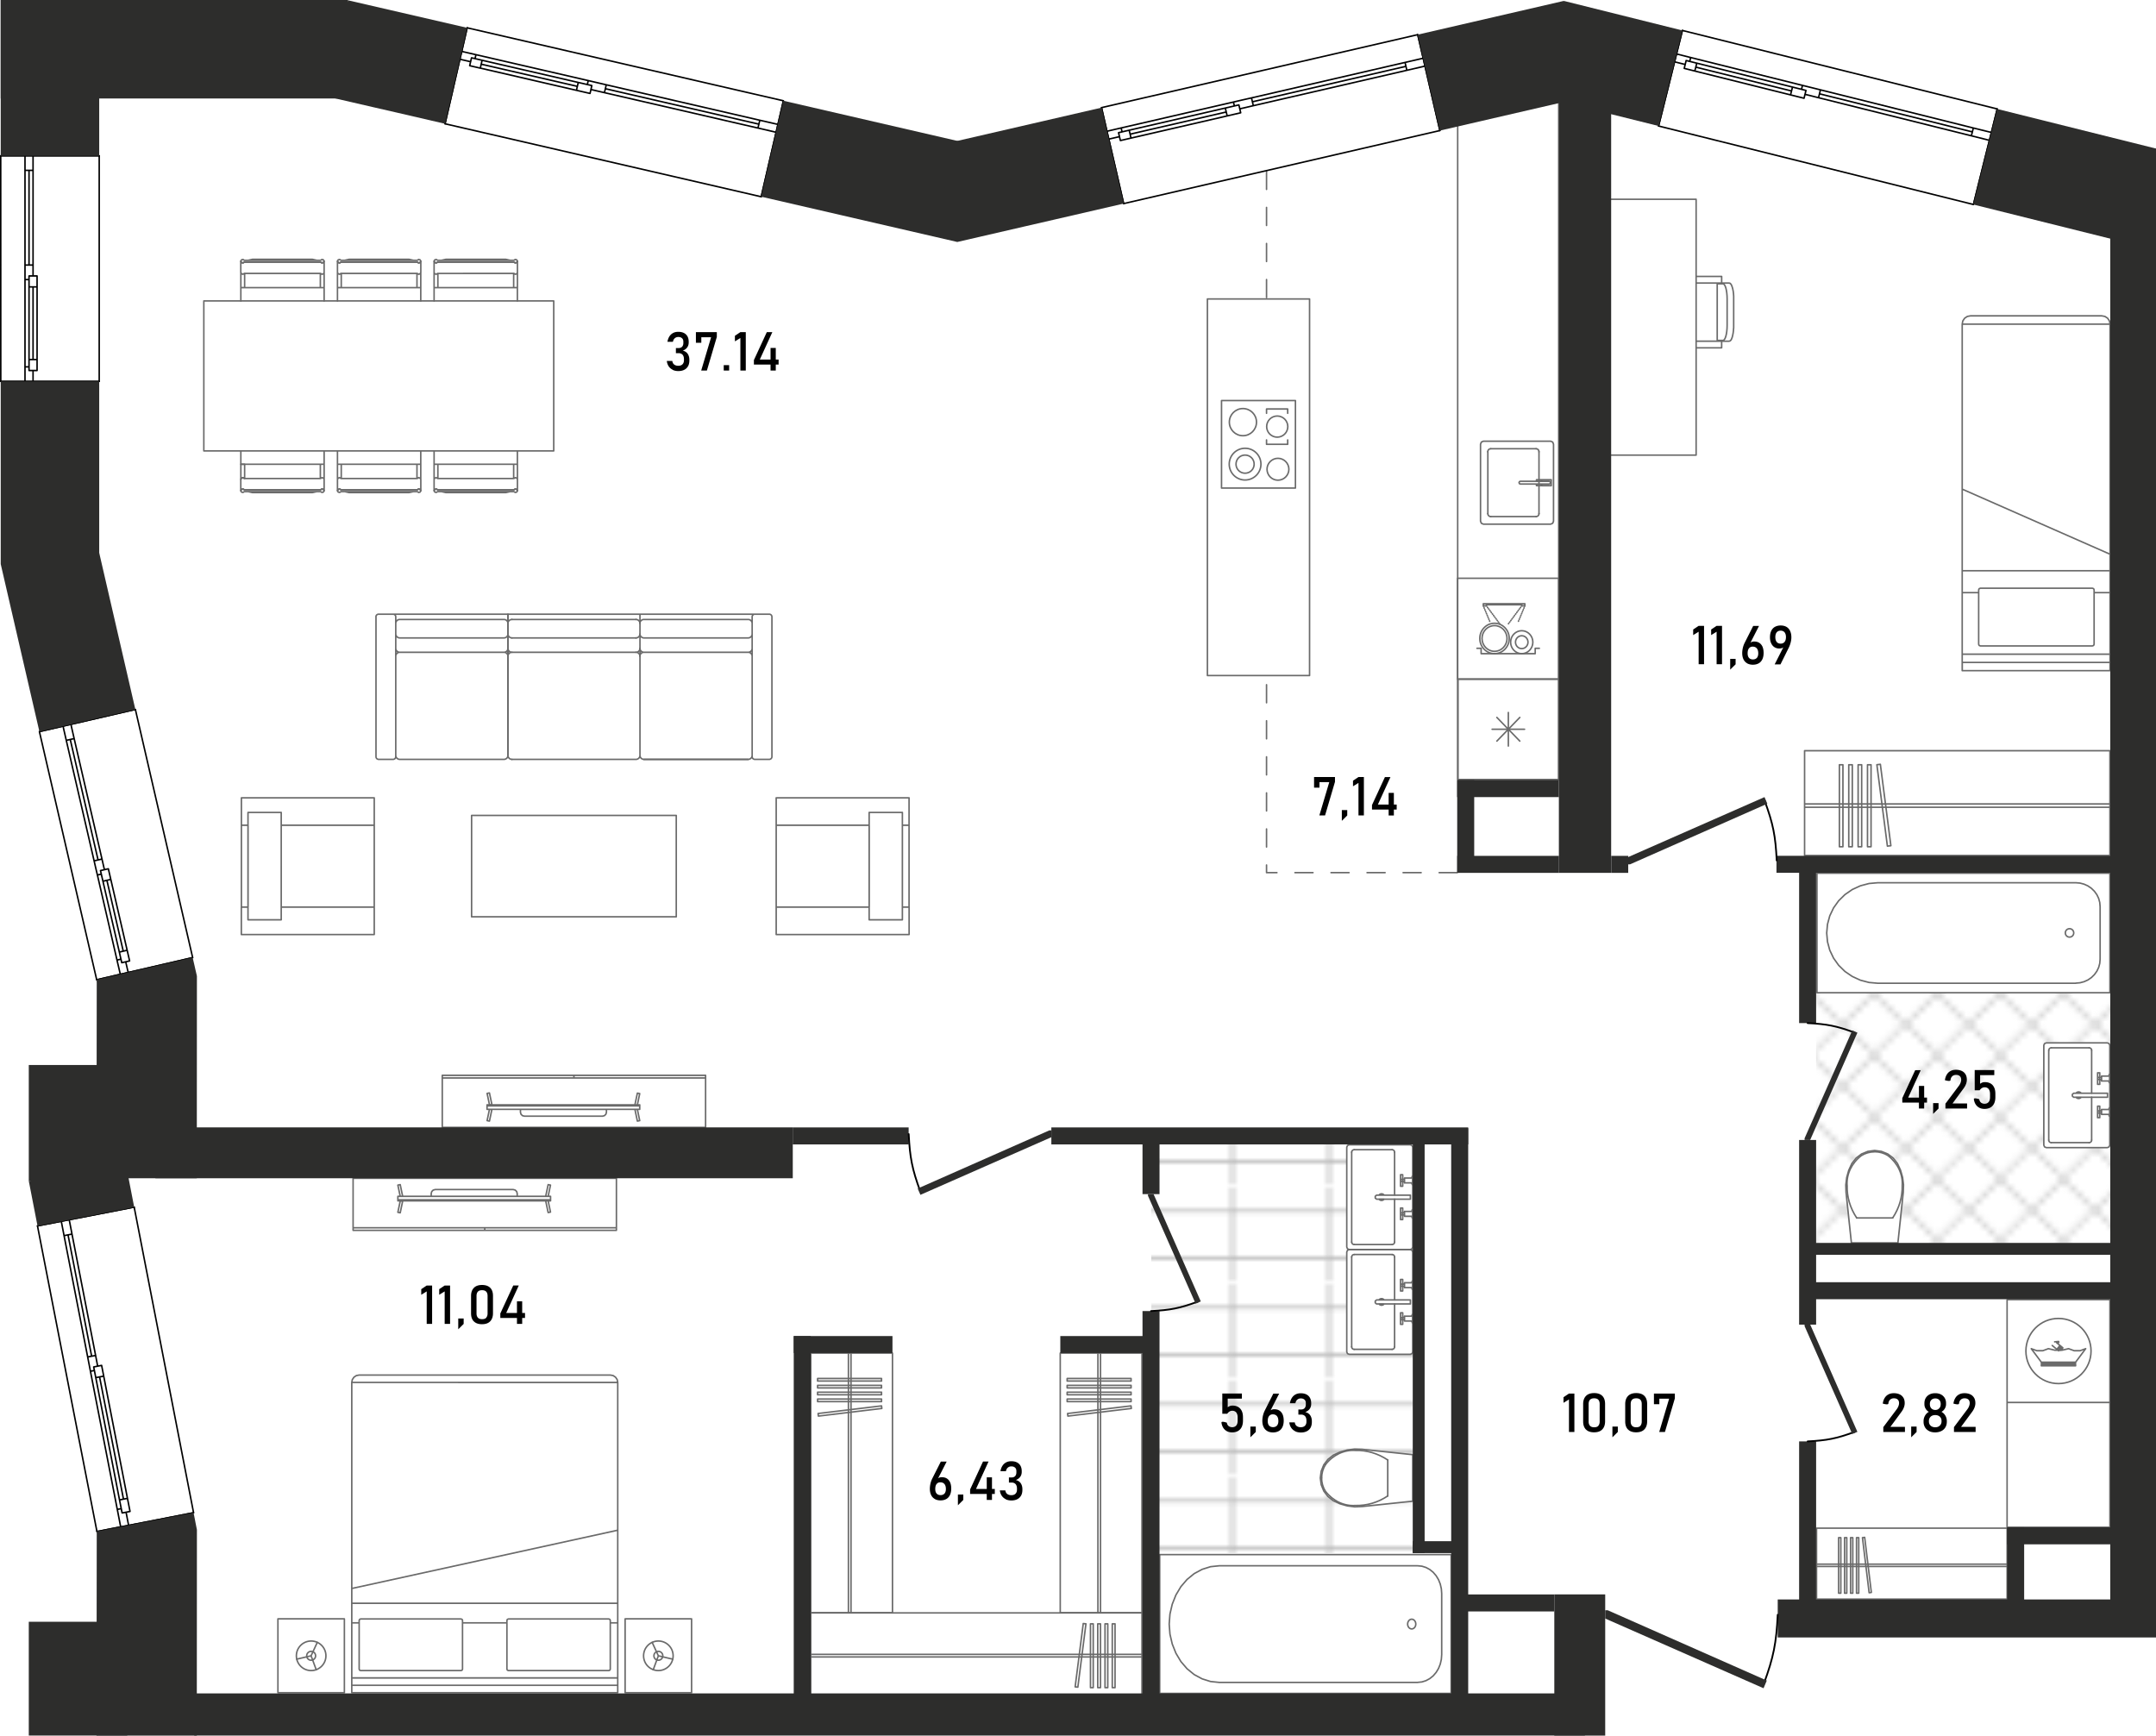 <svg xmlns="http://www.w3.org/2000/svg" viewBox="0 0 358.79 288.83"><defs><pattern id="_Новый_узор_2" width="22.92" height="23.17" x="0" y="0" patternTransform="matrix(.7 0 0 .67 -2274.32 -2037.46)" patternUnits="userSpaceOnUse"><g fill="none"><path d="M0 0h22.92v23.17H0z"/><path stroke="#b5b5b5" stroke-miterlimit="10" stroke-width=".25" d="M22.69 17.61v11.12H.23V17.61h22.46m.11-.11H.12v11.34H22.8V17.5ZM22.69 6.03v11.12H.23V6.03h22.46m.11-.11H.12v11.34H22.8V5.92ZM22.69-5.56V5.56H.23V-5.56h22.46m.11-.11H.12V5.67H22.8V-5.67Z"/></g></pattern><pattern id="_Новый_узор_4" width="9.82" height="9.82" x="0" y="0" patternTransform="matrix(1.05 0 0 1.03 474.71 1071.76)" patternUnits="userSpaceOnUse"><g fill="none"><path d="M0 0h9.82v9.82H0z"/><g fill-rule="evenodd" stroke-linecap="round" stroke-width=".25" clip-path="url(#clippath)"><path stroke="#e6e6e6" stroke-linejoin="round" d="m14.73 19.65-4.91-4.92 4.91-4.91 4.91 4.91-4.91 4.92zM4.91 19.65 0 14.73l4.91-4.91 4.91 4.91-4.91 4.92zM-4.91 19.65l-4.91-4.92 4.91-4.91L0 14.73l-4.91 4.92z"/><path stroke="#e6e6e6" stroke-linejoin="round" d="M14.73 9.82 9.82 4.91 14.73 0l4.91 4.91-4.91 4.91z"/><path stroke="#999" stroke-miterlimit="3" d="M4.91 9.82 0 4.91 4.91 0l4.91 4.91-4.91 4.91z"/><path stroke="#e6e6e6" stroke-linejoin="round" d="m-4.91 9.82-4.91-4.91L-4.91 0 0 4.91l-4.91 4.91zM14.73 0 9.82-4.91l4.91-4.91 4.91 4.91L14.73 0zM4.91 0 0-4.91l4.91-4.91 4.91 4.91L4.91 0zM-4.91 0l-4.91-4.91 4.91-4.91L0-4.91-4.91 0z"/></g></g></pattern><clipPath id="clippath"><path fill="none" d="M0 0h9.82v9.82H0z"/></clipPath></defs><g id="Flats"><path id="fl1" fill="#fff" d="m354.98 35.08-26.75-1.09-52.21-13.02-13.93-9.8-22.48 10.56L187 33.88l-60.33-1.14-52.84-12.2-17.99-4.15H16.51v75.62l6.02 26.06 9.53 41.29v36.68l-10.64.05 10.64 54.83v21.58h.71v12.82h234.36V272.5h87.85V35.08z"/></g><g id="Grid"><path fill="url(#_Новый_узор_2)" fill-rule="evenodd" d="M191.54 189.46h43.56v69h-43.4l-.16-69z"/><path fill="url(#_Новый_узор_4)" d="M302.23 145.26h48.94v61.58h-48.94z"/></g><g id="Mebel"><g fill="none" stroke="#6a6a6a" stroke-linecap="round" stroke-linejoin="round" stroke-width=".25"><path d="M148.52 225.18h-13.6m0 0v43.19m0 0h13.6m0 0v-43.19M141.62 268.37h-.43m0 0v-43.19m0 0h.43m0 0v43.19M136.06 229.4h10.64m0 0v.43m0 0h-10.64m0 0v-.43M136.06 230.54h10.64m0 0v.43m0 0h-10.64m0 0v-.43M136.06 231.68h10.64m0 0v.43m0 0h-10.64m0 0v-.43M136.06 232.82h10.64m0 0v.43m0 0h-10.64m0 0v-.43M136.14 235.23l10.56-1.27m0 0 .05.43m0 0-10.56 1.27m0 0-.05-.43M190.04 225.18h-13.6m0 0v43.19m0 0h13.6m0 0v-43.19M183.14 268.37h-.43m0 0v-43.19m0 0h.43m0 0v43.19M177.59 229.4h10.64m0 0v.43m0 0h-10.64m0 0v-.43M177.59 230.54h10.64m0 0v.43m0 0h-10.64m0 0v-.43M177.59 231.68h10.64m0 0v.43m0 0h-10.64m0 0v-.43M177.59 232.82h10.64m0 0v.43m0 0h-10.64m0 0v-.43M177.66 235.23l10.56-1.27m0 0 .05.43m0 0-10.56 1.27m0 0-.05-.43M190.04 268.41v13.58m0 0h-55.12m0 0v-13.58m0 0h55.12M134.93 275.31v.43m0 0h55.12m0 0v-.43m0 0h-55.12M185.56 280.85v-10.62m0 0h-.46m0 0v10.62m0 0h.46M184.35 280.85v-10.62m0 0h-.46m0 0v10.62m0 0h.46M183.14 280.85v-10.62m0 0h-.46m0 0v10.62m0 0h.46M181.93 280.85v-10.62m0 0h-.46m0 0v10.62m0 0h.46M179.37 280.77l1.35-10.54m0 0-.45-.05m0 0-1.35 10.54m0 0 .45.05"/></g><g fill="#fff" stroke="#6a6a6a" stroke-linecap="round" stroke-linejoin="round" stroke-width=".25"><path d="M192.99 258.71h48.5v23.1h-48.5zM235.94 279.97l.69-.07m0 0 .67-.21m0 0 .63-.34m0 0 .57-.46m0 0 .49-.57m0 0 .4-.66m0 0 .29-.73m0 0 .18-.78m0 0 .06-.8m0 0v-10.16m0 0-.06-.8m0 0-.18-.78m0 0-.29-.73m0 0-.4-.66m0 0-.49-.57m0 0-.57-.46m0 0-.63-.34m0 0-.67-.21m0 0-.69-.07m0 0h-33.03m0 0-1.45.15m0 0-1.4.44m0 0-1.32.71m0 0-1.19.97m0 0-1.03 1.2m0 0-.83 1.39m0 0-.61 1.53m0 0-.38 1.63m0 0-.13 1.69m0 0 .13 1.68m0 0 .38 1.63m0 0 .61 1.53m0 0 .83 1.39m0 0 1.03 1.2m0 0 1.19.97m0 0 1.32.71m0 0 1.4.44m0 0 1.45.15m0 0h33.03"/><path d="M235.61 270.27c0-.45-.31-.81-.68-.81s-.68.36-.68.81.31.81.68.81.68-.36.68-.81Z"/></g><g fill="#fff" stroke="#6a6a6a" stroke-linecap="round" stroke-linejoin="round" stroke-width=".25"><path d="M235.1 242.08v7.74l-8.42.89-1.24.05-1.24-.16-1.19-.34-1.13-.52-.89-.7-.69-.91-.43-1.05-.15-1.13.15-1.12.43-1.06.69-.9.89-.71 1.13-.52 1.19-.34 1.24-.15 1.24.04 8.42.89zM230.94 248.95v-3M230.94 245.95v-2.99"/><path d="M219.93 245.95c0 .8.23 1.58.64 2.23M220.58 248.18c1.25 1.61 3.08 2.48 4.96 2.36M225.54 250.54c1.9.05 3.77-.5 5.4-1.59M230.94 242.96c-1.64-1.09-3.51-1.65-5.4-1.59M225.54 241.37c-1.88-.12-3.71.75-4.96 2.36"/><path d="M220.58 243.73c-.41.65-.64 1.42-.64 2.23"/></g><g fill="#fff" stroke="#6a6a6a" stroke-linecap="round" stroke-linejoin="round" stroke-width=".25"><path d="M235.1 208.36v16.61l-.12.29-.29.12h-10.16l-.29-.12-.12-.29v-16.61l.12-.29.29-.12h10.16l.29.12.12.29zM232.08 209.18v7.15m0 .66v7.15M231.67 224.55h-6.32M224.94 224.14v-14.96M225.35 208.77h6.32"/><path d="M231.67 224.55c.23 0 .41-.18.41-.41M224.94 224.14c0 .23.18.41.41.41M225.35 208.77c-.23 0-.41.18-.41.41M232.08 209.18c0-.23-.18-.41-.41-.41M230.35 216.33c-.1-.13-.26-.22-.44-.22s-.34.09-.44.22h.88Zm-.88.66c.1.13.26.22.44.22s.34-.09.44-.22h-.88ZM234.71 216.99v-.66m0 0h-5.63m0 0-.22.19m0 0v.29m0 0 .22.19m0 0h5.63M233.73 214.28h1.18m0 0v.07m0 0h.1m0 0v.21m0 0h.1m0 0v-1.37m0 0h-.1m0 0v.21m0 0h-.1m0 0v.07m0 0h-1.18m0 0v.23m0 0h-.3m0 0v-.78m0 0h-.36m0 0v1.92m0 0h.36m0 0v-.78m0 0h.3m0 0v.23M233.73 219.03h1.18m0 0v-.07m0 0h.1m0 0v-.21m0 0h.1m0 0v1.37m0 0h-.1m0 0v-.21m0 0h-.1m0 0v-.07m0 0h-1.18m0 0v-.23m0 0h-.3m0 0v.78m0 0h-.36m0 0v-1.92m0 0h.36m0 0v.78m0 0h.3m0 0v-.23M233.42 213.69l-.05.06M233.42 214.05l-.05-.05M233.73 213.69v.36M233.42 219.62l-.05-.05M233.42 219.27l-.05.05M233.73 219.62v-.35M233.42 213.87c0-.1-.08-.18-.18-.18s-.18.08-.18.18.08.18.18.18.18-.08.18-.18ZM233.42 219.45c0-.1-.08-.18-.18-.18s-.18.08-.18.18.08.18.18.18.18-.08.18-.18Z"/></g><g fill="#fff" stroke="#6a6a6a" stroke-linecap="round" stroke-linejoin="round" stroke-width=".25"><path d="M235.1 190.92v16.61l-.12.29-.29.12h-10.16l-.29-.12-.12-.29v-16.61l.12-.29.29-.12h10.16l.29.12.12.29zM232.08 191.74v7.15m0 .66v7.15M231.67 207.11h-6.32M224.94 206.7v-14.96M225.35 191.33h6.32"/><path d="M231.67 207.11c.23 0 .41-.18.41-.41M224.94 206.7c0 .23.18.41.41.41M225.35 191.33c-.23 0-.41.18-.41.41M232.08 191.74c0-.23-.18-.41-.41-.41M230.35 198.89c-.1-.13-.26-.22-.44-.22s-.34.09-.44.22h.88Zm-.88.66c.1.13.26.22.44.22s.34-.09.44-.22h-.88ZM234.71 199.55v-.66m0 0h-5.63m0 0-.22.19m0 0v.29m0 0 .22.19m0 0h5.63M233.73 196.85h1.18m0 0v.07m0 0h.1m0 0v.21m0 0h.1m0 0v-1.37m0 0h-.1m0 0v.21m0 0h-.1m0 0v.07m0 0h-1.18m0 0v.23m0 0h-.3m0 0v-.78m0 0h-.36m0 0v1.92m0 0h.36m0 0v-.78m0 0h.3m0 0v.23M233.73 201.6h1.18m0 0v-.07m0 0h.1m0 0v-.21m0 0h.1m0 0v1.37m0 0h-.1m0 0v-.21m0 0h-.1m0 0v-.07m0 0h-1.18m0 0v-.23m0 0h-.3m0 0v.78m0 0h-.36m0 0v-1.92m0 0h.36m0 0v.78m0 0h.3m0 0v-.23M233.42 196.26l-.05.05M233.42 196.61l-.05-.05M233.73 196.26v.35M233.42 202.19l-.05-.06M233.42 201.83l-.05.05M233.73 202.19v-.36M233.42 196.44c0-.1-.08-.18-.18-.18s-.18.08-.18.18.08.18.18.18.18-.08.18-.18ZM233.42 202.01c0-.1-.08-.18-.18-.18s-.18.08-.18.18.08.18.18.18.18-.08.18-.18Z"/></g><g fill="none" stroke="#6a6a6a" stroke-linecap="round" stroke-linejoin="round" stroke-width=".25"><path d="M102.58 204.75H58.76m0 0v-8.66m0 0h43.82m0 0v8.66M102.58 204.32H58.76M80.67 204.75v-.43M102.58 204.75v-.43M66.21 199.67v-.58m0 0h25.41m0 0v.58m0 0H66.21M67.01 199.09l-.41-1.95m0 0-.39.08m0 0 .39 1.87m0 0h.41M71.76 199.09v-.48m0 0 .09-.32m0 0 .24-.24m0 0 .33-.09m0 0h13m0 0 .32.09m0 0 .24.24m0 0 .09.32m0 0v.48m0 0h-14.3M67.01 199.88l-.41 1.95m0 0-.39-.08m0 0 .39-1.87m0 0h.41M90.81 199.09l.41-1.95m0 0 .39.08m0 0-.39 1.87m0 0h-.41M90.81 199.84l.41 1.95m0 0 .39-.08m0 0-.39-1.87m0 0h-.41M66.21 199.84v-.17m0 0h25.41m0 0v.17m0 0H66.21"/></g><g fill="none" stroke="#6a6a6a" stroke-linecap="round" stroke-linejoin="round" stroke-width=".25"><path d="M117.42 178.95H73.6m0 0v8.66m0 0h43.82m0 0v-8.66M117.42 179.39H73.6M95.51 178.95v.44M117.42 178.95v.44M81.05 184.03v.58m0 0h25.41m0 0v-.58m0 0H81.05M81.86 184.62l-.41 1.95m0 0-.39-.08m0 0 .39-1.87m0 0h.41M86.61 184.62v.48m0 0 .09.32m0 0 .24.24m0 0 .33.09m0 0h13m0 0 .32-.09m0 0 .24-.24m0 0 .09-.32m0 0v-.48m0 0h-14.3M81.86 183.83l-.41-1.95m0 0-.39.08m0 0 .39 1.87m0 0h.41M105.66 184.62l.41 1.95m0 0 .39-.08m0 0-.39-1.87m0 0h-.41M105.66 183.86l.41-1.95m0 0 .39.08m0 0-.39 1.87m0 0h-.41M81.05 183.86v.17m0 0h25.41m0 0v-.17m0 0H81.05"/></g><g fill="none" stroke="#6a6a6a" stroke-linecap="round" stroke-linejoin="round" stroke-width=".25"><path d="M129.17 150.95v-13.62m0 0h15.48m0 0v13.62m0 0h-15.48M129.17 137.33v-4.56m0 0h22.11m0 0v4.56m0 0h-1.11m-5.53 0h-15.48M129.17 155.52v-4.56m0 0h15.48m5.53 0h1.11m0 0v4.56m0 0h-22.11M150.17 153.07h-5.53m0 0V135.2m0 0h5.53m0 0v17.87M151.28 150.95h-1.11m0 0v-13.62m0 0h1.11m0 0v13.62"/></g><g fill="none" stroke="#6a6a6a" stroke-linecap="round" stroke-linejoin="round" stroke-width=".25"><path d="M62.28 150.95v-13.62m0 0H46.8m0 0v13.62m0 0h15.48M62.28 137.33v-4.56m0 0H40.17m0 0v4.56m0 0h1.11m5.53 0h15.48M62.28 155.52v-4.56m0 0H46.8m-5.53 0h-1.11m0 0v4.56m0 0h22.11M41.27 153.07h5.53m0 0V135.2m0 0h-5.53m0 0v17.87M40.17 150.95h1.11m0 0v-13.62m0 0h-1.11m0 0v13.62"/></g><path fill="none" stroke="#6a6a6a" stroke-linecap="round" stroke-linejoin="round" stroke-width=".25" d="M78.48 152.57V135.7h34.06v16.87z"/><g fill="none" stroke="#6a6a6a" stroke-linecap="round" stroke-linejoin="round" stroke-width=".25"><path d="M125.61 126.37h2.41M128.46 125.93v-23.28M128.02 102.21h-2.41M125.17 102.65v23.28M125.61 102.21H106.5M106.5 102.21v1.54M106.5 107.89v1.32M107.15 126.37h17.36M125.17 125.71v-16.5M124.51 108.55h-17.36M106.5 109.21v16.5M107.15 103.09h17.36M125.17 103.75v4.14M124.51 108.55h-17.36M106.5 107.89v-4.14M124.51 106.16h-17.36M128.02 126.37c.24 0 .44-.2.44-.44M128.46 102.65c0-.24-.2-.44-.44-.44M125.61 102.21c-.24 0-.44.2-.44.44M125.17 125.93c0 .24.2.44.44.44M124.51 126.37c.36 0 .66-.3.66-.66M125.17 109.21a.66.66 0 0 0-.66-.66M107.15 108.55a.66.66 0 0 0-.66.66M106.5 125.71c0 .36.3.66.66.66M125.17 103.75a.66.66 0 0 0-.66-.66M124.51 108.55c.36 0 .66-.29.66-.66M106.5 107.89c0 .36.3.66.66.66M107.15 103.09a.66.66 0 0 0-.66.66M124.51 106.16c.36 0 .66-.29.66-.66M106.5 105.5c0 .36.3.66.66.66M106.5 102.21H84.53M106.5 102.21v1.54M84.53 102.21v1.54M106.5 107.89v1.32M84.53 107.89v1.32M85.19 126.37h20.65M106.5 125.71v-16.5M105.84 108.55H85.19M84.53 109.21v16.5M85.19 103.09h20.65M106.5 103.75v4.14M105.84 108.55H85.19M84.53 107.89v-4.14M105.84 106.16H85.19M105.84 126.37c.36 0 .66-.3.66-.66"/><path d="M106.5 109.21c0-.36-.3-.66-.66-.66M85.19 108.55a.66.66 0 0 0-.66.66M84.53 125.71c0 .36.3.66.66.66M106.5 103.75c0-.36-.3-.66-.66-.66M105.84 108.55c.36 0 .66-.29.66-.66M84.53 107.89c0 .36.3.66.66.66M85.19 103.09a.66.66 0 0 0-.66.66M105.84 106.16c.36 0 .66-.29.66-.66M84.53 105.5c0 .36.3.66.66.66M65.42 126.37H63M62.57 125.93v-23.28M63 102.21h2.42M65.86 102.65v23.28M65.42 102.21h19.11M84.53 102.21v1.54M84.53 107.89v1.32M83.87 126.37H66.52M65.86 125.71v-16.5M66.52 108.55h17.35M84.53 109.21v16.5M83.87 103.09H66.52M65.86 103.75v4.14M66.52 108.55h17.35M84.53 107.89v-4.14M66.52 106.16h17.35M62.57 125.93c0 .24.2.44.44.44M63 102.21c-.24 0-.44.2-.44.44M65.86 102.65c0-.24-.2-.44-.44-.44M65.42 126.37c.24 0 .44-.2.44-.44M65.86 125.71c0 .36.3.66.66.66M66.52 108.55a.66.66 0 0 0-.66.66M84.53 109.21a.66.66 0 0 0-.66-.66M83.87 126.37c.36 0 .66-.3.66-.66M66.52 103.09a.66.66 0 0 0-.66.66M65.86 107.89c0 .36.3.66.66.66M83.87 108.55c.36 0 .66-.29.66-.66M84.53 103.75a.66.66 0 0 0-.66-.66M65.86 105.5c0 .36.3.66.66.66M83.87 106.16c.36 0 .66-.29.66-.66M124.51 126.37h-17.36"/></g><path fill="none" stroke="#6a6a6a" stroke-linecap="round" stroke-linejoin="round" stroke-width=".25" d="M53.94 50.09v-2.22m0 0h-.63m0 0h-12.6m0 0h-.63m0 0v2.22M40.08 45.35v2.51m0 0h.63m0 0v-2.37m0 0h-.04m0 0-.22.14m0 0-.25-.06m0 0-.12-.23M40.66 43.62l-.22.14m0 0-.25-.06m0 0-.12-.23m0 0v1.88m0 0 .12.23m0 0 .25.06m0 0 .22-.14m0 0h12.69m0 0 .22.14m0 0 .25-.06m0 0 .12-.23m0 0v-1.88m0 0-.12.23m0 0-.25.06m0 0-.22-.14m0 0H40.66M53.94 45.35l-.12.23m0 0-.25.06m0 0-.22-.14m0 0h-.04m0 0v2.37m0 0h.63m0 0v-2.51"/><path fill="#fff" fill-rule="evenodd" d="m52.72 43.32-.74-.17h-9.95l-.73.17h11.42z"/><path fill="none" stroke="#6a6a6a" stroke-linecap="round" stroke-linejoin="round" stroke-width=".25" d="M41.3 43.32h11.42m0 0-.74-.17m0 0h-9.95m0 0-.74.17M40.66 43.32l-.22-.14m0 0-.25.06m0 0-.12.23m0 0 .12.23m0 0 .25.06m0 0 .22-.15m0 0h12.69m0 0 .22.15m0 0 .25-.06m0 0 .12-.23m0 0-.12-.23m0 0-.25-.06m0 0-.22.14m0 0H40.66M70.02 50.09v-2.22m0 0h-.63m0 0h-12.6m0 0h-.63m0 0v2.22M56.16 45.35v2.51m0 0h.63m0 0v-2.37m0 0h-.04m0 0-.22.14m0 0-.25-.06m0 0-.12-.23M56.75 43.62l-.22.14m0 0-.25-.06m0 0-.12-.23m0 0v1.88m0 0 .12.23m0 0 .25.06m0 0 .22-.14m0 0h12.69m0 0 .22.14m0 0 .25-.06m0 0 .12-.23m0 0v-1.88m0 0-.12.23m0 0-.25.06m0 0-.22-.14m0 0H56.75M70.02 45.35l-.12.23m0 0-.25.06m0 0-.22-.14m0 0h-.04m0 0v2.37m0 0h.63m0 0v-2.51"/><path fill="#fff" fill-rule="evenodd" d="m68.8 43.32-.73-.17h-9.95l-.74.17H68.8z"/><path fill="none" stroke="#6a6a6a" stroke-linecap="round" stroke-linejoin="round" stroke-width=".25" d="M57.38 43.32H68.8m0 0-.74-.17m0 0h-9.95m0 0-.74.17M56.75 43.32l-.22-.14m0 0-.25.06m0 0-.12.23m0 0 .12.23m0 0 .25.06m0 0 .22-.15m0 0h12.69m0 0 .22.15m0 0 .25-.06m0 0 .12-.23m0 0-.12-.23m0 0-.25-.06m0 0-.22.14m0 0H56.75M53.94 75.04v2.22m0 0h-.63m0 0h-12.6m0 0h-.63m0 0v-2.22M40.66 81.51l-.22-.14m0 0-.25.06m0 0-.12.23m0 0v-1.88m0 0 .12-.23m0 0 .25-.06m0 0 .22.14m0 0h12.69m0 0 .22-.14m0 0 .25.06m0 0 .12.23m0 0v1.88m0 0-.12-.23m0 0-.25-.06m0 0-.22.14m0 0H40.66M53.94 79.78l-.12-.23m0 0-.25-.06m0 0-.22.14m0 0h-.04m0 0v-2.37m0 0h.63m0 0v2.52"/><path fill="#fff" fill-rule="evenodd" d="M42.03 81.98h9.95l.74-.17H41.3l.73.17z"/><path fill="none" stroke="#6a6a6a" stroke-linecap="round" stroke-linejoin="round" stroke-width=".25" d="M41.3 81.81h11.42m0 0-.74.17m0 0h-9.95m0 0-.74-.17M40.66 81.81l-.22.14m0 0-.25-.06m0 0-.12-.23m0 0 .12-.23m0 0 .25-.06m0 0 .22.14m0 0h12.69m0 0 .22-.14m0 0 .25.06m0 0 .12.23m0 0-.12.23m0 0-.25.06m0 0-.22-.14m0 0H40.66M70.02 75.04v2.22m0 0h-.63m0 0h-12.6m0 0h-.63m0 0v-2.22M56.16 79.78v-2.52m0 0h.63m0 0v2.37m0 0h-.04m0 0-.22-.14m0 0-.25.06m0 0-.12.23M56.75 81.51l-.22-.14m0 0-.25.06m0 0-.12.23m0 0v-1.88m0 0 .12-.23m0 0 .25-.06m0 0 .22.14m0 0h12.69m0 0 .22-.14m0 0 .25.06m0 0 .12.23m0 0v1.88m0 0-.12-.23m0 0-.25-.06m0 0-.22.14m0 0H56.75M70.02 79.78l-.12-.23m0 0-.25-.06m0 0-.22.14m0 0h-.04m0 0v-2.37m0 0h.63m0 0v2.52"/><path fill="#fff" fill-rule="evenodd" d="M58.12 81.98h9.95l.73-.17H57.38l.74.17z"/><path fill="none" stroke="#6a6a6a" stroke-linecap="round" stroke-linejoin="round" stroke-width=".25" d="M57.38 81.81H68.8m0 0-.74.17m0 0h-9.95m0 0-.74-.17M56.75 81.81l-.22.14m0 0-.25-.06m0 0-.12-.23m0 0 .12-.23m0 0 .25-.06m0 0 .22.14m0 0h12.69m0 0 .22-.14m0 0 .25.06m0 0 .12.23m0 0-.12.23m0 0-.25.06m0 0-.22-.14m0 0H56.75M72.24 50.09v-2.22m0 0h.63m0 0h12.6m0 0h.63m0 0v2.22M86.11 45.35v2.51m0 0h-.63m0 0v-2.37m0 0h.04m0 0 .22.14m0 0 .25-.06m0 0 .12-.23M85.52 43.62l.22.14m0 0 .25-.06m0 0 .12-.23m0 0v1.88m0 0-.12.23m0 0-.25.06m0 0-.22-.14m0 0H72.83m0 0-.22.14m0 0-.25-.06m0 0-.12-.23m0 0v-1.88m0 0 .12.23m0 0 .25.06m0 0 .22-.14m0 0h12.69M72.24 45.35l.12.23m0 0 .25.06m0 0 .22-.14m0 0h.04m0 0v2.37m0 0h-.63m0 0v-2.51"/><path fill="#fff" fill-rule="evenodd" d="m84.89 43.32-.74-.17H74.2l-.74.17h11.43z"/><path fill="none" stroke="#6a6a6a" stroke-linecap="round" stroke-linejoin="round" stroke-width=".25" d="M84.89 43.32H73.47m0 0 .74-.17m0 0h9.95m0 0 .74.17M85.52 43.32l.22-.14m0 0 .25.06m0 0 .12.23m0 0-.12.23m0 0-.25.06m0 0-.22-.15m0 0H72.83m0 0-.22.15m0 0-.25-.06m0 0-.12-.23m0 0 .12-.23m0 0 .25-.06m0 0 .22.14m0 0h12.69M72.24 75.04v2.22m0 0h.63m0 0h12.6m0 0h.63m0 0v-2.22M86.11 79.78v-2.52m0 0h-.63m0 0v2.37m0 0h.04m0 0 .22-.14m0 0 .25.06m0 0 .12.23M85.52 81.51l.22-.14m0 0 .25.06m0 0 .12.23m0 0v-1.88m0 0-.12-.23m0 0-.25-.06m0 0-.22.14m0 0H72.83m0 0-.22-.14m0 0-.25.06m0 0-.12.23m0 0v1.88m0 0 .12-.23m0 0 .25-.06m0 0 .22.14m0 0h12.69M72.24 79.78l.12-.23m0 0 .25-.06m0 0 .22.14m0 0h.04m0 0v-2.37m0 0h-.63m0 0v2.52"/><path fill="#fff" fill-rule="evenodd" d="M74.2 81.98h9.95l.74-.17H73.47l.73.17z"/><path fill="none" stroke="#6a6a6a" stroke-linecap="round" stroke-linejoin="round" stroke-width=".25" d="M84.89 81.81H73.47m0 0 .74.17m0 0h9.95m0 0 .74-.17M85.52 81.81l.22.14m0 0 .25-.06m0 0 .12-.23m0 0-.12-.23m0 0-.25-.06m0 0-.22.14m0 0H72.83m0 0-.22-.14m0 0-.25.06m0 0-.12.23m0 0 .12.23m0 0 .25.06m0 0 .22-.14m0 0h12.69M92.15 75.04V50.08m0 0H33.92m0 0v24.96m0 0h58.23M40.08 79.78v-2.52m0 0h.63m0 0v2.37m0 0h-.04m0 0-.22-.14m0 0-.25.06m0 0-.12.23"/><g fill="none" stroke="#6a6a6a" stroke-linecap="round" stroke-linejoin="round" stroke-width=".25"><path d="M54.24 275.55c0 1.36-1.1 2.46-2.46 2.46s-2.46-1.1-2.46-2.46 1.1-2.46 2.46-2.46 2.46 1.1 2.46 2.46Z"/><path d="M52.52 275.55c0 .41-.33.74-.74.74s-.74-.33-.74-.74.33-.74.74-.74.74.33.74.74ZM112.02 275.55c0 1.36-1.1 2.46-2.46 2.46s-2.46-1.1-2.46-2.46 1.1-2.46 2.46-2.46 2.46 1.1 2.46 2.46Z"/><path d="M110.3 275.55c0 .41-.33.74-.74.74s-.74-.33-.74-.74.33-.74.74-.74.74.33.74.74ZM58.54 230.06h44.26m0 0v49.18m0 0H58.54m0 0v-49.18M59.77 228.83h41.8m0 0 .47.09m0 0 .4.27m0 0 .27.4m0 0 .09.47m0 0H58.54m0 0 .09-.47m0 0 .27-.4m0 0 .4-.27m0 0 .47-.09M58.54 281.69h44.26m0 0v-2.46m0 0H58.54m0 0v2.46M102.8 281.69H58.54m0 0v-1.23m0 0h44.26m0 0v1.23M104.03 281.69h11.06m0 0V269.4m0 0h-11.06m0 0v12.29M57.31 281.69H46.25m0 0V269.4m0 0h11.06m0 0v12.29M84.6 278.01h16.72m0 0 .17-.07m0 0 .07-.17m0 0v-8.11m0 0-.07-.17m0 0-.17-.07m0 0H84.6m0 0-.17.07m0 0-.07.17m0 0v8.11m0 0 .07.17m0 0 .17.07M76.73 278.01H60.01m0 0-.17-.07m0 0-.07-.17m0 0v-8.11m0 0 .07-.17m0 0 .17-.07m0 0h16.72m0 0 .17.07m0 0 .07.17m0 0v8.11m0 0-.07.17m0 0-.17.07M58.54 270.07h1.23M76.98 270.07h7.38M101.57 270.07h1.23M58.54 266.81h44.26m0 0v-12.16m0 0-44.26 9.7m0 0v2.46M49.38 276.11l2.39-.56m0 0 1.03-2.23m0 0-1.03 2.23m0 0 .85 2.31M111.95 276.11l-2.39-.56m0 0-1.03-2.23m0 0 1.03 2.23m0 0-.85 2.31"/></g><g fill="none" stroke="#6a6a6a" stroke-linecap="round" stroke-linejoin="round" stroke-width=".25"><path d="M242.63 129.73V113m0 0h16.76m0 0v16.73m0 0h-16.76M253.71 121.36h-5.4M252.92 123.33l-3.82-3.94M251.01 124.15v-5.58M249.1 123.33l3.82-3.94"/></g><path fill="none" stroke="#6a6a6a" stroke-linecap="round" stroke-linejoin="round" stroke-width=".25" d="M246.38 86.73v-12.8m0 0 .14-.36m0 0 .34-.15m0 0h11.19m0 0 .34.15m0 0 .14.36m0 0v12.8m0 0-.14.35m0 0-.34.15m0 0h-11.19m0 0-.34-.15m0 0-.14-.35M247.6 85.47V75.18M248.08 74.68h7.54M256.11 75.18v10.29M255.62 85.97h-7.54"/><path fill="#999" fill-rule="evenodd" d="M247.6 85.47v.07s-.07-.03-.07-.07.03-.07.07-.07.07.03.07.07-.03.07-.07.07v-.07Z"/><path fill="none" stroke="#6a6a6a" stroke-linecap="round" stroke-linejoin="round" stroke-width=".25" d="M248.08 74.68a.5.5 0 0 0-.49.5M256.11 75.18c0-.28-.22-.5-.49-.5M255.62 85.97c.27 0 .49-.22.49-.5M247.6 85.47c0 .28.22.5.49.5M253 80.55l-.15-.07m0 0-.06-.16m0 0 .06-.16m0 0 .16-.07m0 0h4.81m0 0 .15.07m0 0 .06.16m0 0-.06.16m0 0-.15.07m0 0h-4.81M256.57 80.83v-.27m0 0h1.24m0 0 .15-.07m0 0 .06-.16m0 0-.06-.16m0 0-.15-.07m0 0h-1.24m0 0v-.27m0 0h1.58m0 0v1m0 0h-1.58M255.69 80.82v-.27m0 0h.85m0 0v.27m0 0h-.85M255.69 79.83h.85m0 0v.27m0 0h-.85m0 0v-.27M242.58 14.94v114.79m0 0h16.81m0 0V14.94m0 0h-16.81"/><g fill="none" stroke="#6a6a6a" stroke-linecap="round" stroke-linejoin="round" stroke-width=".25"><path d="M203.28 81.22V66.66m0 0h12.3m0 0v14.56m0 0h-12.3M210.77 73.94h3.52M214.29 73.94v-.73M210.77 73.94v-.73M210.77 68.06h3.52M214.29 68.78v-.72M210.77 68.78v-.72M212.67 79.91c1.01 0 1.82-.82 1.82-1.82s-.82-1.82-1.82-1.82-1.82.82-1.82 1.82.81 1.82 1.82 1.82ZM207.2 79.88c1.46 0 2.64-1.18 2.64-2.64s-1.18-2.64-2.64-2.64-2.64 1.18-2.64 2.64 1.18 2.64 2.64 2.64Z"/><path d="M207.2 78.75c.83 0 1.51-.67 1.51-1.51s-.67-1.51-1.51-1.51-1.51.67-1.51 1.51.67 1.51 1.51 1.51ZM212.55 72.75c.97 0 1.76-.79 1.76-1.76s-.79-1.76-1.76-1.76-1.76.79-1.76 1.76.79 1.76 1.76 1.76ZM206.84 72.51c1.25 0 2.26-1.01 2.26-2.26s-1.01-2.26-2.26-2.26-2.26 1.01-2.26 2.26 1.01 2.26 2.26 2.26Z"/></g><g fill="none" stroke="#6a6a6a" stroke-linecap="round" stroke-linejoin="round" stroke-width=".25"><path d="M246.26 106.25c0-1.4 1.1-2.53 2.45-2.53s2.45 1.13 2.45 2.53-1.1 2.53-2.45 2.53-2.45-1.13-2.45-2.53Z"/><path d="M246.63 106.25c0-1.18.93-2.14 2.08-2.14s2.08.96 2.08 2.14-.93 2.14-2.08 2.14-2.08-.96-2.08-2.14ZM251.39 106.87c0-1.06.83-1.91 1.85-1.91s1.85.86 1.85 1.91-.83 1.91-1.85 1.91-1.85-.86-1.85-1.91Z"/><path d="M252.2 106.87c0-.59.46-1.07 1.04-1.07s1.04.48 1.04 1.07-.47 1.07-1.04 1.07-1.04-.48-1.04-1.07ZM245.79 107.89h.69m0 0v.89m0 0h9m0 0v-.89m0 0h.69M246.84 100.47h6.92m0 0v.35m0 0h-.52m0 0v-.18m0 0h-5.88m0 0v.18m0 0h-.52m0 0v-.35M246.84 100.83l.03.08m.1.23.03.08m.1.23.03.08m.1.23.03.08m.1.23.03.08m.1.23.03.08m.1.23.03.08m.1.23.03.08m.1.23.03.08M253.76 100.83l-.03.08m-.1.23-.03.08m-.1.23-.03.08m-.1.23-.03.08m-.1.23-.03.08m-.1.23-.03.08m-.1.23-.03.08m-.1.23-.03.08m-.1.23-.03.08M246.84 100.83h.06m.08 0h.08m.08 0h.08m.08 0h.06m0 0 .03.04m.15.2.05.07m.15.19.05.07m.15.2.05.07m.15.2.05.07m.15.2.05.07m.15.2.05.07m.15.2.05.07m.15.2.05.07m.15.2.05.07m.15.2.05.07m.15.2.03.04M253.76 100.83h-.06m-.08 0h-.08m-.08 0h-.08m-.08 0h-.06m0 0-.03.04m-.15.2-.05.07m-.15.19-.05.07m-.15.2-.05.07m-.15.2-.05.07m-.15.2-.05.07m-.15.2-.05.07m-.15.2-.05.07m-.15.2-.05.07m-.15.2-.05.07m-.15.2-.05.07m-.15.2-.03.04M259.39 113.03v-16.8m0 0h-16.83m0 0v16.8m0 0h16.83"/></g><path fill="none" stroke="#6a6a6a" stroke-linecap="round" stroke-linejoin="round" stroke-width=".25" d="M200.93 49.75h17v62.67h-17z"/><g fill="none" stroke="#6a6a6a" stroke-linecap="round" stroke-linejoin="round" stroke-width=".25"><path d="M300.31 124.93v17.44m0 0h50.81m0 0v-17.44m0 0h-50.81M351.12 133.79v.55m0 0h-50.81m0 0v-.55m0 0h50.81M306.1 140.91v-13.64m0 0h.59m0 0v13.64m0 0h-.59M307.66 140.91v-13.64m0 0h.59m0 0v13.64m0 0h-.59M309.22 140.91v-13.64m0 0h.59m0 0v13.64m0 0h-.59M310.78 140.91v-13.64m0 0h.59m0 0v13.64m0 0h-.59M314.09 140.81l-1.75-13.55m0 0 .58-.07m0 0 1.75 13.55m0 0-.58.07"/></g><g fill="none" stroke="#6a6a6a" stroke-linecap="round" stroke-linejoin="round" stroke-width=".25"><path d="M288.51 49.75v4.39m0 0v.45m-.01 0-.03.43m0 0-.05.4m0 0-.07.36m0 0h0m0 .01-.08.32m0 0-.1.26m0 0v.02m0 0-.11.19m0 0v.02m-.01 0-.12.12m0 0h-.02m0 .01h-.02m0 .01h-.02m0 0-.12.04m0 0h-.02m0 0h-.01m0 0h-1.21m0 0v1.1m0 0h-4.16m0-11.88h4.16m0 0v1.1m0 0h1.21m0 0h.01m0 0h.02m0 0 .12.04m0 0h.02m0 0h.02m0 .01h.02m0 .01.12.12m0 0v.02m.01 0 .11.19m0 0v.02m0 0 .1.26m0 0 .09.32m0 0h0m0 .01.07.36m0 0 .05.4m0 0 .03.43m0 0v.45M285.77 56.78V47.1M285.77 56.65h.96M285.77 47.23h.96M282.33 47.1h4.16M282.33 56.78h4.16M287.42 54.14v-4.4M286.73 56.65c.38 0 .69-1.12.69-2.51M287.42 49.74c0-1.39-.31-2.51-.69-2.51M266.18 75.74V33.16h16.08v42.58z"/></g><g fill="none" stroke="#6a6a6a" stroke-linecap="round" stroke-linejoin="round" stroke-width=".25"><path d="M351.14 53.94h-24.6m0 0v54.93m0 0h24.6m0 0V53.94M349.77 52.56h-21.85m0 0-.53.1m0 0-.45.3m0 0-.3.45m0 0-.1.53m0 0h24.6m0 0-.1-.53m0 0-.3-.45m0 0-.45-.3m0 0-.53-.1M351.14 111.61h-24.6m0 0v-2.75m0 0h24.6m0 0v2.75M326.55 111.61h24.6m0 0v-1.37m0 0h-24.6m0 0v1.37M329.55 107.49h18.67m0 0 .19-.08m0 0 .08-.19m0 0v-9.06m0 0-.08-.19m0 0-.19-.08m0 0h-18.67m0 0-.19.08m0 0-.08.19m0 0v9.06m0 0 .08.19m0 0 .19.08M351.14 98.62h-2.64M329.28 98.62h-2.7M351.14 94.98h-24.6m0 0V81.4m0 0 24.6 10.83m0 0v2.75"/></g><g stroke="#6a6a6a" stroke-linecap="round" stroke-linejoin="round" stroke-width=".25"><path fill="#fff" d="M302.37 145.31h48.75v19.9h-48.75z"/><path fill="none" d="m345.43 163.61.71-.06m0 0 .68-.18m0 0 .64-.29m0 0 .58-.4m0 0 .5-.49m0 0 .41-.57m0 0 .3-.63m0 0 .18-.67m0 0 .06-.69m0 0v-8.75m0 0-.06-.69m0 0-.18-.67m0 0-.3-.63m0 0-.41-.57m0 0-.5-.49m0 0-.58-.4m0 0-.64-.29m0 0-.68-.18m0 0-.71-.06m0 0h-32.91m0 0-1.48.13m0 0-1.44.38m0 0-1.35.62m0 0-1.22.84m0 0-1.05 1.03m0 0-.85 1.19m0 0-.63 1.32m0 0-.38 1.41m0 0-.13 1.45m0 0 .13 1.45m0 0 .38 1.41m0 0 .63 1.32m0 0 .85 1.19m0 0 1.05 1.03m0 0 1.22.83m0 0 1.35.62m0 0 1.44.38m0 0 1.48.13m0 0h32.91M345.1 155.25c0-.39-.31-.7-.7-.7s-.7.31-.7.7.31.7.7.7.7-.31.7-.7Z"/></g><g fill="#fff" stroke="#6a6a6a" stroke-linecap="round" stroke-linejoin="round" stroke-width=".25"><path d="m316.77 197.18-.04 1.24-.89 8.42h-7.74l-.89-8.42-.04-1.24.15-1.23.34-1.2.52-1.13.7-.89.91-.69 1.05-.43 1.13-.15 1.13.15 1.05.43.91.69.7.89.52 1.13.34 1.2.15 1.23zM314.96 202.68h-2.99M311.97 202.68h-2.99"/><path d="M311.97 191.67c.8 0 1.58.23 2.23.64M314.2 192.32c1.61 1.25 2.48 3.08 2.36 4.96M316.56 197.28c.05 1.9-.5 3.77-1.59 5.4M308.98 202.68c-1.09-1.64-1.65-3.51-1.59-5.4M307.38 197.28c-.12-1.88.75-3.71 2.36-4.96M309.74 192.32c.65-.41 1.42-.64 2.23-.64"/></g><g fill="none" stroke="#6a6a6a" stroke-linecap="round" stroke-linejoin="round" stroke-width=".25"><path d="M302.3 254.31v11.81m0 0h31.72m0 0v-11.81m0 0H302.3M334.02 260.3v.38m0 0h-31.73m0 0v-.38m0 0h31.73M305.97 265.13v-9.24m0 0h.37m0 0v9.24m0 0h-.37M306.96 265.13v-9.24m0 0h.37m0 0v9.24m0 0h-.37M307.96 265.13v-9.24m0 0h.37m0 0v9.24m0 0h-.37M308.95 265.13v-9.24m0 0h.37m0 0v9.24m0 0h-.37M311.05 265.06l-1.11-9.17m0 0 .37-.05m0 0 1.11 9.17m0 0-.37.05"/></g><g fill="none" stroke="#6a6a6a" stroke-linecap="round" stroke-linejoin="round" stroke-width=".25"><path d="M347.98 224.83c0 2.99-2.43 5.42-5.42 5.42s-5.42-2.43-5.42-5.42 2.42-5.42 5.42-5.42 5.42 2.43 5.42 5.42ZM347.09 224.44l-.93.34m0 0h-.99m0 0-.93-.34m0 0-1.11.26m0 0h-1.14m0 0-1.11-.26m0 0-.93.34m0 0h-.99m0 0-.93-.34m0 0 1.68 2.25m0 0h5.7m0 0 1.68-2.25M345.41 226.89h-5.7m0 0v-.2m0 0h5.7m0 0v.2M345.41 227.29h-5.7m0 0v-.2m0 0h5.7m0 0v.2M341.92 223.3l.67-.06m0 0 .02.17m0 0-.36.03m0 0 1.04.86m0 0-.1.12m0 0-.48-.4m0 0-.05.06m0 0 .56.46m0 0-.09.11m0 0-.56-.46m0 0-.06.07m0 0 .45.38m0 0-.08.1m0 0-.45-.37m0 0-.06.07m0 0 .31.26m0 0-.09.1m0 0-1.07-.89M351.12 216.28h-17.11m0 0v17.11m0 0h17.11m0 0v-17.11M351.12 254.16h-17.11m0 0v-20.77m0 0h17.11m0 0v20.77"/></g><g fill="#fff" stroke="#6a6a6a" stroke-linecap="round" stroke-linejoin="round" stroke-width=".25"><path d="M351.1 173.96v16.61l-.12.29-.29.12h-10.16l-.29-.12-.12-.29v-16.61l.12-.29.29-.12h10.16l.29.12.12.29zM348.08 174.78v7.15m0 .66v7.15M347.67 190.15h-6.31M340.94 189.74v-14.96M341.36 174.37h6.31"/><path d="M347.67 190.15c.23 0 .41-.18.41-.41M340.94 189.74c0 .23.18.41.41.41M341.36 174.37c-.23 0-.41.18-.41.41M348.08 174.78c0-.23-.18-.41-.41-.41M346.35 181.93c-.1-.13-.26-.22-.44-.22s-.34.09-.44.22h.88Zm-.88.66c.1.13.26.22.44.22s.34-.09.44-.22h-.88ZM350.72 182.59v-.66m0 0h-5.63m0 0-.22.19m0 0v.29m0 0 .22.19m0 0h5.63M349.73 179.89h1.18m0 0v.07m0 0h.1m0 0v.21m0 0h.1m0 0v-1.37m0 0h-.1m0 0v.21m0 0h-.1m0 0v.07m0 0h-1.18m0 0v.23m0 0h-.3m0 0v-.78m0 0h-.36m0 0v1.92m0 0h.36m0 0v-.78m0 0h.3m0 0v.23M349.73 184.64h1.18m0 0v-.07m0 0h.1m0 0v-.21m0 0h.1m0 0v1.37m0 0h-.1m0 0v-.21m0 0h-.1m0 0v-.07m0 0h-1.18m0 0v-.23m0 0h-.3m0 0v.78m0 0h-.36m0 0v-1.92m0 0h.36m0 0v.78m0 0h.3m0 0v-.23M349.43 179.3l-.06.05M349.43 179.65l-.06-.05M349.73 179.3v.35M349.43 185.23l-.06-.06M349.43 184.87l-.06.05M349.73 185.23v-.36M349.43 179.47c0-.1-.08-.18-.18-.18s-.18.08-.18.18.08.18.18.18.18-.08.18-.18ZM349.43 185.05c0-.1-.08-.18-.18-.18s-.18.08-.18.18.08.18.18.18.18-.08.18-.18Z"/></g><path fill="none" stroke="#6a6a6a" stroke-dasharray="0 0 3 3" stroke-linecap="round" stroke-linejoin="round" stroke-width=".25" d="M210.77 49.52V28.46M242.5 145.22h-31.73v-32.8"/></g><g id="Walls_Inside" fill="#2d2d2c"><path d="M351.18 24.72h7.61v244.21h-7.61zM32.32 288.82v-7.01h231.43v7.01z"/><path d="M132.09 222.34h2.83v61.33h-2.83zM190.13 218.18h2.83v65.49h-2.83zM241.5 187.75h2.83v95.92h-2.83zM299.4 239.87h2.83v28.5h-2.83zM301.06 216.21v-2.83h52.82v2.83zM268.13 145.26v-2.83h2.83v2.83zM242.5 145.26v-2.83h16.93v2.83zM295.63 145.25v-2.83h60.12v2.83zM242.49 132.65v-2.83h16.93v2.83z"/><path d="M242.5 129.82h2.83v15.4h-2.83zM299.4 189.71h2.83v30.73h-2.83zM299.4 143.2h2.83v27.06h-2.83zM334.02 257v-2.83h20.96V257z"/><path d="M334.02 254.16h2.83v13.13h-2.83zM235.1 189.83h1.98v68.62h-1.98zM190.13 188.23h2.83v10.49h-2.83zM132.09 225.17v-2.83h16.43v2.83zM131.92 190.45v-2.83h19.29v2.83z"/><path d="M174.96 190.45v-2.83h69.37v2.83zM176.45 225.17v-2.83h15.1v2.83zM242.92 268.17v-2.83h15.74v2.83zM235.1 258.46v-1.98h7.82v1.98zM300.8 208.82v-1.98h51.46v1.98z"/></g><g id="Walls_Outside"><path fill="none" stroke="#000" stroke-linecap="round" stroke-linejoin="round" stroke-width=".22" d="m21.33 161.83 10.73-2.48M16.09 163.04l3.93-.91M20.02 162.13l1.31-.3M11.8 120.55l10.73-2.48M6.56 121.76l3.93-.91M10.49 120.85l1.31-.3"/><path fill="none" stroke="#000" stroke-linecap="round" stroke-linejoin="round" stroke-width=".25" d="m6.56 121.76 9.53 41.28M22.53 118.07l9.53 41.28M11.8 120.55l.54 2.36M12.34 122.91l-1.31.3M11.03 123.21l-.54-2.36M15.93 144.44l-.27-1.18M15.66 143.26l1.31-.3M16.97 142.96l.27 1.18M11.69 123.06l4.63 20.05M12.34 122.91l4.63 20.05M15.66 143.26l-4.63-20.05M17.24 144.14l.14.59M17.38 144.73l-.66.15M16.72 144.88l.14.59M16.86 145.47l-.65.15M16.21 145.62l-.28-1.18M20.02 162.13l-.55-2.35M19.47 159.77l.66-.15M20.13 159.62l.13.59M20.26 160.21l.66-.15M20.92 160.06l.41 1.77M19.47 159.77l-3.26-14.15M18.44 146.35l2.72 11.79M18.03 144.58l.41 1.77M18.44 146.35l-1.31.3M17.13 146.65l-.41-1.77M16.72 144.88l1.31-.3M20.26 160.21l-.4-1.77M19.86 158.44l1.3-.3M21.16 158.14l.41 1.77M21.57 159.91l-1.31.3M19.86 158.44l-2.73-11.79M18.44 146.35l2.72 11.79M17.79 146.5l2.72 11.79"/><path fill="none" stroke="#000" stroke-linecap="round" stroke-linejoin="round" stroke-width=".22" d="m10.49 120.85 1.31-.3M10.49 120.85l1.31-.3M6.56 121.76l3.93-.91M11.8 120.55l10.73-2.48M20.02 162.13l1.31-.3M20.02 162.13l1.31-.3M16.09 163.04l3.93-.91M21.33 161.83l10.73-2.48M6.56 121.76l15.97-3.69"/><path fill="#2d2d2c" fill-rule="evenodd" d="m32.48 161.18.29 1.25-15.97 3.68-.71-3.07 15.97-3.69.29 1.25.13.58z"/><path fill="#2d2d2c" d="m.121 93.876 15.97-3.687 6.436 27.877-15.97 3.687z"/><path fill="none" stroke="#000" stroke-linecap="round" stroke-linejoin="round" stroke-width=".22" d="M76.54 9.86 74.07 20.6M77.75 4.63l-.9 3.93M76.85 8.56l-.31 1.3M129.15 22.01l-2.48 10.73M130.36 16.77l-.91 3.93M129.45 20.7l-.3 1.31"/><path fill="none" stroke="#000" stroke-linecap="round" stroke-linejoin="round" stroke-width=".25" d="M130.36 16.77 77.75 4.63M126.67 32.74 74.07 20.6M129.15 22.01l-3.01-.7M126.14 21.31l.3-1.3M126.44 20.01l3.01.69M99.39 13.76l1.5.35M100.89 14.11l-.3 1.31M100.59 15.42l-1.5-.35M126.29 20.66l-25.55-5.9M126.14 21.31l-25.55-5.89M100.89 14.11l25.55 5.9M99.09 15.07l-.75-.17M98.34 14.9l.15-.66M98.49 14.24l-.75-.17M97.74 14.07l.15-.66M97.89 13.41l1.5.35M76.85 8.56l2.36.54M79.21 9.1l-.16.65M79.05 9.75l-.58-.13M78.47 9.62l-.16.65M78.31 10.27l-1.77-.41M79.21 9.1l18.68 4.31M95.93 15.03 80.9 11.56M98.19 15.55l-2.26-.52M95.93 15.03l.3-1.31M96.23 13.72l2.26.52M98.49 14.24l-.3 1.31M78.47 9.62l1.76.41M80.23 10.03l-.3 1.3M79.93 11.34l-1.77-.41M78.16 10.93l.31-1.31M80.23 10.03l16 3.69M95.93 15.03l-16-3.7M96.08 14.37l-16-3.69"/><path fill="none" stroke="#000" stroke-linecap="round" stroke-linejoin="round" stroke-width=".22" d="m129.45 20.7-.3 1.31M129.45 20.7l-.3 1.31M130.36 16.77l-.91 3.93M129.15 22.01l-2.48 10.73M76.85 8.56l-.31 1.3M76.85 8.56l-.31 1.3M77.75 4.63l-.9 3.93M76.54 9.86 74.07 20.6M130.36 16.77l-3.69 15.97"/><path fill="#2d2d2c" fill-rule="evenodd" d="m62.3 17.88-8.07-1.86L57.91.05l19.84 4.58-3.68 15.97L66 18.73l-3.7-.85z"/><path fill="#2d2d2c" d="m126.665 32.732 3.687-15.97 32.632 7.534-3.687 15.97z"/><path fill="none" stroke="#000" stroke-linecap="round" stroke-linejoin="round" stroke-width=".22" d="M184.53 23.15 187 33.88M183.32 17.91l.9 3.93M184.22 21.84l.31 1.31M237.13 11l2.48 10.73M235.92 5.77l.91 3.92M236.83 9.69l.3 1.31"/><path fill="none" stroke="#000" stroke-linecap="round" stroke-linejoin="round" stroke-width=".25" d="m235.92 5.77-52.6 12.14M239.61 21.73 187 33.88M237.13 11l-3.01.7M234.12 11.7l-.3-1.31M233.82 10.39l3.01-.7M206.77 16.63l1.5-.34M208.27 16.29l.3 1.3M208.57 17.59l-1.5.35M233.97 11.04l-25.55 5.9M234.12 11.7l-25.55 5.89M208.27 16.29l25.55-5.9M207.07 17.94l-.75.17M206.32 18.11l-.15-.65M206.17 17.46l-.75.17M205.42 17.63l-.16-.65M205.26 16.98l1.51-.35M184.22 21.84l2.36-.55M186.58 21.29l.15.66M186.73 21.95l-.59.13M186.14 22.08l.16.66M186.3 22.74l-1.77.41M186.58 21.29l18.69-4.31M204.22 19.29l-15.03 3.47M206.47 18.77l-2.25.52M204.22 19.29l-.31-1.31M203.91 17.98l2.26-.52M206.17 17.46l.3 1.31M186.14 22.08l1.77-.41M187.91 21.67l.31 1.31M188.22 22.98l-1.77.41M186.45 23.39l-.31-1.31M187.91 21.67l16-3.69M204.22 19.29l-16 3.69M204.06 18.64l-16 3.69"/><path fill="none" stroke="#000" stroke-linecap="round" stroke-linejoin="round" stroke-width=".22" d="m236.83 9.69.3 1.31M236.83 9.69l.3 1.31M235.92 5.77l.91 3.92M237.13 11l2.48 10.73M184.22 21.84l.31 1.31M184.22 21.84l.31 1.31M183.32 17.91l.9 3.93M184.53 23.15 187 33.88M235.92 5.77l3.69 15.96"/><path fill="#2d2d2c" fill-rule="evenodd" d="m170.57 37.67-11.27 2.6-3.68-15.97 27.7-6.39L187 33.88l-11.26 2.6-5.17 1.19z"/><path fill="#2d2d2c" d="m235.913 5.767 24.32-5.615 3.687 15.97-24.32 5.615z"/><path fill="none" stroke="#000" stroke-linecap="round" stroke-linejoin="round" stroke-width=".22" d="m278.68 10.29-2.66 10.68M279.98 5.07l-.97 3.91M279.01 8.98l-.33 1.31M331.06 23.35l-2.66 10.68M332.36 18.13l-.97 3.91M331.39 22.04l-.33 1.31"/><path fill="none" stroke="#000" stroke-linecap="round" stroke-linejoin="round" stroke-width=".25" d="M332.36 18.13 279.98 5.07M328.4 34.03l-52.38-13.06M331.06 23.35l-2.99-.75M328.07 22.6l.32-1.3M328.39 21.3l3 .74M301.46 14.58l1.49.37M302.95 14.95l-.32 1.31M302.63 16.26l-1.5-.38M328.23 21.95l-25.44-6.34M328.07 22.6l-25.44-6.34M302.95 14.95l25.44 6.35M301.13 15.88l-.75-.18M300.38 15.7l.16-.65M300.54 15.05l-.74-.19M299.8 14.86l.16-.65M299.96 14.21l1.5.37M279.01 8.98l2.34.59M281.35 9.57l-.16.65M281.19 10.22l-.58-.15M280.6 10.07l-.16.66M280.44 10.73l-1.76-.44M281.35 9.57l18.61 4.64M297.97 15.79l-14.96-3.73M300.22 16.35l-2.25-.56M297.97 15.79l.33-1.3M298.3 14.49l2.24.56M300.54 15.05l-.32 1.3M280.6 10.07l1.77.44M282.37 10.51l-.33 1.31M282.04 11.82l-1.76-.44M280.28 11.38l.32-1.31M282.37 10.51l15.93 3.98M297.97 15.79l-15.93-3.97M298.14 15.14l-15.94-3.97"/><path fill="none" stroke="#000" stroke-linecap="round" stroke-linejoin="round" stroke-width=".22" d="m331.39 22.04-.33 1.31M331.39 22.04l-.33 1.31M332.36 18.13l-.97 3.91M331.06 23.35l-2.66 10.68M279.01 8.98l-.33 1.31M279.01 8.98l-.33 1.31M279.98 5.07l-.97 3.91M278.68 10.29l-2.66 10.68M332.36 18.13l-3.96 15.9"/><path fill="#2d2d2c" fill-rule="evenodd" d="m264.3 18.05-8.02-2 3.96-15.9 19.74 4.92-3.96 15.9-8.03-2-3.69-.92z"/><path fill="#2d2d2c" d="m328.392 34.036 3.966-15.904 26.42 6.588-3.964 15.903z"/><path fill="none" stroke="#000" stroke-linecap="round" stroke-linejoin="round" stroke-width=".22" d="M5.5 63.47h11.01M.13 63.47h4.02M4.16 63.47H5.5M5.5 25.93h11.01M.12 25.93h4.03M4.16 25.93H5.5"/><path fill="none" stroke="#000" stroke-linecap="round" stroke-linejoin="round" stroke-width=".25" d="m.12 25.93.01 37.54M16.51 25.93v37.54M5.5 25.93v2.42M5.5 28.35H4.16M4.16 28.35v-2.42M4.16 45.32v-1.21M4.16 44.11H5.5M5.5 44.11v1.21M4.83 28.35v15.76M5.5 28.35v15.76M4.16 44.11V28.35M5.5 45.32v.6M5.5 45.92h-.67M4.83 45.92v.61M4.83 46.53h-.67M4.16 46.53v-1.21M4.16 63.47v-2.42M4.16 61.05h.67M4.83 61.05v.61M4.83 61.66h.67M5.5 61.66v1.81M4.16 61.05V46.53M6.17 47.74v12.1M6.17 45.92v1.82M6.17 47.74H4.83M4.83 47.74v-1.82M4.83 45.92h1.34M4.83 61.66v-1.82M4.83 59.84h1.34M6.17 59.84v1.82M6.17 61.66H4.83M4.83 59.84v-12.1M6.17 47.74v12.1M5.5 47.74v12.1"/><path fill="none" stroke="#000" stroke-linecap="round" stroke-linejoin="round" stroke-width=".22" d="M4.16 25.93H5.5M4.16 25.93H5.5M.12 25.93h4.03M5.5 25.93h11.01M4.16 63.47H5.5M4.16 63.47H5.5M.13 63.47h4.02M5.5 63.47h11.01M.12 25.93h16.39"/><path fill="#2d2d2c" fill-rule="evenodd" d="M16.51 81.52v12.36H.12V63.47h16.39V81.52z"/><path fill="#2d2d2c" d="M.12 0h16.39v25.93H.12z"/><path fill="none" stroke="#000" stroke-linecap="round" stroke-linejoin="round" stroke-width=".22" d="m21.4 253.84 10.81-2.11M16.13 254.86l3.95-.77M20.08 254.09l1.32-.25M11.52 202.99l10.81-2.1M6.24 204.02l3.96-.77M10.2 203.25l1.32-.26"/><path fill="none" stroke="#000" stroke-linecap="round" stroke-linejoin="round" stroke-width=".25" d="m6.24 204.02 9.89 50.84M22.33 200.89l9.88 50.84M11.52 202.99l.46 2.38M11.98 205.37l-1.32.26M10.66 205.63l-.46-2.38M14.82 227.01l-.23-1.18M14.59 225.82l1.32-.25M15.91 225.57l.23 1.19M11.32 205.5l3.93 20.2M11.98 205.37l3.93 20.2M14.59 225.82l-3.93-20.19M16.14 226.76l.11.59M16.25 227.35l-.66.13M15.59 227.48l.12.59M15.71 228.07l-.66.13M15.05 228.2l-.23-1.19M20.08 254.09l-.56-2.9M19.52 251.19l.66-.13M20.18 251.06l.14.72M20.32 251.78l.66-.12M20.98 251.66l.42 2.18M19.52 251.19l-4.47-22.99M18.39 234.82l2.82 14.53M16.91 227.22l.35 1.79M17.26 229.01l-1.32.25M15.94 229.26l-.35-1.78M15.59 227.48l1.32-.26M20.32 251.78l-.43-2.17M19.89 249.61l1.32-.26M21.21 249.35l.43 2.18M21.64 251.53l-1.32.25M19.89 249.61l-3.95-20.35M17.26 229.01l3.95 20.34M16.57 229.13l3.98 20.35"/><path fill="none" stroke="#000" stroke-linecap="round" stroke-linejoin="round" stroke-width=".22" d="m10.2 203.25 1.32-.26M10.2 203.25l1.32-.26M6.24 204.02l3.96-.77M11.52 202.99l10.81-2.1M20.08 254.09l1.32-.25M20.08 254.09l1.32-.25M16.13 254.86l3.95-.77M21.4 253.84l10.81-2.11M6.24 204.02l16.09-3.13"/><path fill="#2d2d2c" fill-rule="evenodd" d="m32.54 253.42.23 1.16-16.09 3.13-.55-2.85 16.08-3.13.23 1.16.1.53z"/><path fill="#2d2d2c" d="m4.794 196.554 16.089-3.127 1.452 7.47-16.09 3.127zM.12 0h57.79v16.39H.12z"/><path fill="#2d2d2c" fill-rule="evenodd" d="M16.06 288.83h16.69l.02-34.25-16.67.28-.04 33.97zM16.06 196.08h16.69l.02-33.65-16.67.61-.04 33.04z"/><path fill="#2d2d2c" d="M4.79 269.89h16.39v18.93H4.79zM4.79 177.23h16.39v19.32H4.79zM259.42 14.77h8.7v130.49h-8.7zM258.66 265.33h8.47v23.5h-8.47zM295.84 272.5v-6.33h62.95v6.33zM25.86 196.08v-8.47h106.07v8.47z"/></g><g id="Doors"><path fill="none" stroke="#000" stroke-linecap="round" stroke-linejoin="round" stroke-width=".29" d="M293.52 280.22c1.64-4.46 2.08-6.75 2.32-11.5"/><path fill="#2d2d2c" fill-rule="evenodd" d="m293.48 280.95.54-1.28-26.48-11.7h-.41v1.38l26.35 11.6z"/><path fill="none" stroke="#000" stroke-linecap="round" stroke-linejoin="round" stroke-width=".29" d="M308.61 238.3c-3.02 1.11-4.57 1.41-7.79 1.57"/><path fill="#2d2d2c" fill-rule="evenodd" d="m309.1 238.28-.86.36-7.93-17.95v-.27h.93l7.86 17.86z"/><path fill="none" stroke="#000" stroke-linecap="round" stroke-linejoin="round" stroke-width=".29" d="M199.34 216.61c-3.02 1.11-4.57 1.41-7.79 1.57"/><path fill="#2d2d2c" fill-rule="evenodd" d="m199.83 216.58-.86.37-7.93-17.95v-.28h.93l7.86 17.86z"/><path fill="none" stroke="#000" stroke-linecap="round" stroke-linejoin="round" stroke-width=".29" d="M153.14 198.24c-1.35-3.69-1.72-5.58-1.92-9.51"/><path fill="#2d2d2c" fill-rule="evenodd" d="m153.17 198.84-.45-1.05 21.91-9.68h.33v1.14l-21.79 9.59z"/><path fill="none" stroke="#000" stroke-linecap="round" stroke-linejoin="round" stroke-width=".29" d="M308.61 171.83c-3.02-1.11-4.57-1.41-7.79-1.57"/><path fill="#2d2d2c" fill-rule="evenodd" d="m309.1 171.85-.86-.36-7.93 17.94v.28h.93l7.86-17.86z"/><path fill="none" stroke="#000" stroke-linecap="round" stroke-linejoin="round" stroke-width=".29" d="M293.67 133.27c1.41 3.85 1.8 5.82 2 9.92"/><path fill="#2d2d2c" fill-rule="evenodd" d="m293.64 132.65.47 1.1-22.85 10.09h-.35v-1.19l22.73-10z"/></g><g id="Sizes"><path d="M262 238.3h-.9v-5.41l-.91.56v-.93l.91-.61h.9v6.39ZM263.92 237.89c-.31-.32-.46-.76-.46-1.34v-2.9c0-.57.16-1.02.47-1.34.31-.32.76-.48 1.36-.48s1.05.16 1.36.47.46.76.46 1.34v2.9c0 .57-.16 1.02-.47 1.34-.31.32-.76.48-1.36.48s-1.05-.16-1.36-.48Zm2.06-.62c.15-.17.23-.4.23-.71v-2.9c0-.31-.07-.55-.22-.71-.15-.17-.38-.25-.7-.25s-.55.08-.7.25c-.15.17-.22.4-.22.71v2.9c0 .31.08.55.23.71.15.17.38.25.7.25s.55-.08.7-.25ZM268.33 237.4h.9v.9l-.9.89v-1.78ZM270.92 237.89c-.31-.32-.46-.76-.46-1.34v-2.9c0-.57.16-1.02.47-1.34.31-.32.76-.48 1.36-.48s1.05.16 1.36.47.46.76.46 1.34v2.9c0 .57-.16 1.02-.47 1.34-.31.32-.76.48-1.36.48s-1.05-.16-1.36-.48Zm2.06-.62c.15-.17.23-.4.23-.71v-2.9c0-.31-.07-.55-.22-.71-.15-.17-.38-.25-.7-.25s-.55.08-.7.25c-.15.17-.22.4-.22.71v2.9c0 .31.08.55.23.71.15.17.38.25.7.25s.55-.08.7-.25ZM278.72 232.71l-1.65 5.59h-.95l1.65-5.54h-1.63v.92h-.9v-1.77h3.48v.8ZM155.56 249.45c-.27-.15-.47-.37-.61-.66-.14-.29-.21-.64-.21-1.04a3.99 3.99 0 0 1 .32-1.52c.02-.04.04-.09.06-.13l.06-.12 1.39-2.75h.97l-1.63 3.19v-.16c.08-.14.18-.24.33-.32s.3-.11.49-.11c.33 0 .62.07.85.22s.42.37.54.65c.12.29.18.63.18 1.03 0 .41-.07.77-.21 1.06-.14.29-.34.52-.61.67-.27.15-.59.23-.96.23s-.7-.08-.96-.23Zm1.62-.9c.15-.18.23-.43.23-.75 0-.36-.08-.64-.24-.83-.16-.19-.39-.29-.69-.29-.27 0-.47.1-.62.29s-.22.47-.22.83c0 .33.08.58.23.75.15.17.37.26.65.26s.5-.09.66-.26ZM159.41 248.71h.9v.9l-.9.89v-1.78ZM161.45 247.85l2.14-4.63h.92l-2.09 4.57h3.13v.83h-4.11v-.78Zm2.76-2h.87v3.76h-.87v-3.76ZM167.36 249.48c-.27-.13-.49-.32-.66-.57a1.97 1.97 0 0 1-.31-.89h.91c.03.18.08.33.17.45s.2.2.34.26.3.09.49.09c.3 0 .53-.08.69-.24s.25-.38.25-.67v-.19c0-.32-.08-.57-.23-.74-.16-.17-.38-.26-.66-.26h-.45v-.85h.45c.25 0 .44-.07.58-.22s.21-.36.21-.63v-.2c0-.25-.07-.45-.22-.58-.15-.14-.35-.21-.62-.21-.15 0-.29.03-.41.09s-.22.15-.31.26c-.08.12-.14.27-.18.45h-.91c.06-.35.17-.65.33-.9s.37-.44.62-.57.53-.19.86-.19c.55 0 .98.15 1.28.44s.45.7.45 1.23v.11c0 .32-.09.6-.26.83s-.42.41-.73.52c.35.08.62.25.81.51.19.27.29.61.29 1.02v.11c0 .37-.07.69-.22.95s-.35.46-.63.6c-.27.14-.6.21-.99.21-.36 0-.67-.07-.94-.2ZM204.19 238.18a1.61 1.61 0 0 1-.61-.55c-.16-.24-.26-.53-.31-.87s.9 0 .9 0c.03.24.13.42.28.55.16.13.36.2.61.2.29 0 .51-.1.67-.29.16-.19.23-.46.23-.81v-.54c0-.35-.08-.61-.23-.81-.16-.19-.38-.29-.67-.29-.16 0-.3.04-.45.13s-.27.21-.38.37h-.82v-3.37h3.26v.85h-2.36v1.44c.11-.09.24-.16.37-.21s.28-.07.42-.07c.37 0 .68.08.95.23.26.15.46.38.6.67.14.29.2.65.2 1.06v.54c0 .41-.07.77-.21 1.06s-.35.52-.62.67c-.27.15-.59.23-.97.23-.32 0-.61-.06-.86-.19ZM208.08 237.4h.9v.9l-.9.89v-1.78ZM210.89 238.14c-.27-.15-.47-.37-.61-.66-.14-.29-.21-.64-.21-1.04a3.99 3.99 0 0 1 .32-1.52c.02-.04.04-.09.06-.13l.06-.12 1.39-2.75h.97l-1.63 3.19v-.16c.08-.14.18-.24.33-.32s.3-.11.49-.11c.33 0 .62.07.85.22s.42.37.54.65c.12.29.18.63.18 1.03 0 .41-.07.77-.21 1.06-.14.29-.34.52-.61.67-.27.15-.59.23-.96.23s-.7-.08-.96-.23Zm1.62-.9c.15-.18.23-.43.23-.75 0-.36-.08-.64-.24-.83-.16-.19-.39-.29-.69-.29-.27 0-.47.1-.62.29s-.22.47-.22.83c0 .33.08.58.23.75.15.17.37.26.65.26s.5-.09.66-.26ZM215.53 238.17c-.27-.13-.49-.32-.66-.57a1.97 1.97 0 0 1-.31-.89h.91c.03.18.08.33.17.45s.2.2.34.26.3.09.49.09c.3 0 .53-.08.69-.24s.25-.38.25-.67v-.19c0-.32-.08-.57-.23-.74-.16-.17-.38-.26-.66-.26h-.45v-.85h.45c.25 0 .44-.07.58-.22s.21-.36.21-.63v-.2c0-.25-.07-.45-.22-.58-.15-.14-.35-.21-.62-.21-.15 0-.29.03-.41.09s-.22.15-.31.26c-.08.12-.14.27-.18.45h-.91c.06-.35.17-.65.33-.9s.37-.44.62-.57.53-.19.86-.19c.55 0 .98.15 1.28.44s.45.7.45 1.23v.11c0 .32-.09.6-.26.83s-.42.41-.73.52c.35.08.62.25.81.51.19.27.29.61.29 1.02v.11c0 .37-.07.69-.21.95s-.35.46-.63.6c-.27.14-.6.21-.99.21-.36 0-.67-.07-.95-.2ZM111.94 61.53c-.27-.13-.49-.32-.66-.57a1.97 1.97 0 0 1-.31-.89h.91c.03.18.08.33.17.45s.2.2.34.26.3.09.49.09c.3 0 .53-.08.69-.24s.25-.38.25-.67v-.19c0-.32-.08-.57-.23-.74-.16-.17-.38-.26-.66-.26h-.45v-.85h.45c.25 0 .44-.07.58-.22s.21-.36.21-.63v-.2c0-.25-.07-.45-.22-.58-.15-.14-.35-.21-.62-.21-.15 0-.29.03-.41.09s-.22.15-.31.26c-.08.12-.14.27-.18.45h-.91c.06-.35.17-.65.33-.9s.37-.44.62-.57.53-.19.86-.19c.55 0 .98.15 1.28.44s.45.7.45 1.23V57c0 .32-.09.6-.26.83s-.42.41-.73.52c.35.08.62.25.81.51.19.27.29.61.29 1.02v.11c0 .37-.07.69-.22.95s-.35.46-.63.6c-.27.14-.6.21-.99.21-.36 0-.67-.07-.94-.2ZM119.29 56.07l-1.65 5.59h-.95l1.65-5.54h-1.63v.92h-.9v-1.77h3.48v.8ZM120.44 60.76h.9v.9h-.9v-.9ZM124.11 61.66h-.9v-5.41l-.91.56v-.93l.91-.61h.9v6.39ZM125.47 59.9l2.14-4.63h.92l-2.09 4.57h3.13v.83h-4.11v-.78Zm2.76-2h.87v3.76h-.87V57.9ZM71.91 220.32h-.9v-5.41l-.91.56v-.93l.91-.61h.9v6.39ZM74.9 220.32H74v-5.41l-.91.56v-.93l.91-.61h.9v6.39ZM76.26 219.42h.9v.9l-.9.89v-1.78ZM78.85 219.9c-.31-.32-.46-.76-.46-1.34v-2.9c0-.57.16-1.02.47-1.34.31-.32.76-.48 1.36-.48s1.05.16 1.36.47.46.76.46 1.34v2.9c0 .57-.16 1.02-.47 1.34-.31.32-.76.48-1.36.48s-1.05-.16-1.36-.48Zm2.06-.62c.15-.17.23-.4.23-.71v-2.9c0-.31-.07-.55-.22-.71-.15-.17-.38-.25-.7-.25s-.55.08-.7.25c-.15.17-.22.4-.22.71v2.9c0 .31.08.55.23.71.15.17.38.25.7.25s.55-.08.7-.25ZM83.27 218.56l2.14-4.63h.92l-2.09 4.57h3.13v.83h-4.11v-.78Zm2.76-2h.87v3.76h-.87v-3.76ZM283.58 110.54h-.9v-5.41l-.91.56v-.93l.91-.61h.9v6.39ZM286.57 110.54h-.9v-5.41l-.91.56v-.93l.91-.61h.9v6.39ZM287.93 109.65h.9v.9l-.9.89v-1.78ZM290.75 110.38c-.27-.15-.47-.37-.61-.66-.14-.29-.21-.64-.21-1.04a3.99 3.99 0 0 1 .32-1.52c.02-.04.04-.09.06-.13l.06-.12 1.39-2.75h.97l-1.63 3.19v-.16c.08-.14.18-.24.33-.32s.3-.11.49-.11c.33 0 .62.07.85.22s.42.37.54.65c.12.29.18.63.18 1.03 0 .41-.07.77-.21 1.06-.14.29-.34.52-.61.67-.27.15-.59.23-.96.23s-.7-.08-.96-.23Zm1.62-.9c.15-.18.23-.43.23-.75 0-.36-.08-.64-.24-.83-.16-.19-.39-.29-.69-.29-.27 0-.47.1-.62.29s-.22.47-.22.83c0 .33.08.58.23.75.15.17.37.26.65.26s.5-.09.66-.26ZM296.94 107.37v.16c-.08.13-.19.23-.34.3-.15.06-.32.09-.52.09-.3 0-.57-.08-.8-.23s-.41-.37-.54-.66c-.13-.28-.19-.61-.19-.98 0-.42.07-.77.21-1.06.14-.29.34-.52.61-.67.27-.15.59-.23.96-.23s.7.08.96.23.47.38.61.68c.14.3.21.65.21 1.07 0 .23-.03.48-.09.74s-.14.52-.25.77c-.02.04-.04.08-.05.12l-.06.12-1.36 2.74h-.97l1.61-3.17Zm.04-.55c.15-.19.23-.46.23-.8s-.08-.6-.23-.79c-.15-.18-.37-.28-.65-.28s-.5.09-.66.28c-.15.18-.23.45-.23.79 0 .35.08.62.23.81.15.19.37.28.66.28s.5-.1.65-.29ZM222.16 130.11l-1.65 5.59h-.95l1.65-5.54h-1.63v.92h-.9v-1.77h3.48v.8ZM223.3 134.81h.9v.9l-.9.89v-1.78ZM226.97 135.7h-.9v-5.41l-.91.56v-.93l.91-.61h.9v6.39ZM228.33 133.95l2.14-4.63h.92l-2.09 4.57h3.13v.83h-4.11v-.78Zm2.76-2h.87v3.76h-.87v-3.76ZM313.39 237.52l2.23-2.97c.13-.17.23-.35.3-.53.07-.18.11-.35.11-.51 0-.26-.07-.46-.22-.6s-.36-.21-.64-.21c-.26 0-.47.08-.63.23-.16.15-.26.37-.29.65s-.93 0-.93 0c.05-.37.16-.68.32-.94.16-.26.37-.46.63-.59.26-.14.56-.2.89-.2.38 0 .71.07.98.2s.47.32.62.57.21.55.21.9c0 .23-.05.47-.14.71s-.22.48-.39.71l-1.85 2.51h2.42v.85h-3.6v-.78ZM318.05 237.4h.9v.9l-.9.89v-1.78ZM321.03 238.15c-.29-.15-.52-.35-.68-.62a1.79 1.79 0 0 1-.24-.93v-.11c0-.32.08-.62.24-.9.16-.28.37-.49.64-.64-.23-.12-.41-.3-.54-.53-.14-.23-.2-.48-.2-.74v-.15c0-.33.07-.63.22-.88s.36-.45.63-.59c.27-.14.59-.21.95-.21s.68.07.95.21c.27.14.48.34.63.59.15.25.22.55.22.88v.15c0 .26-.07.51-.21.74a1.4 1.4 0 0 1-.55.53c.27.15.49.36.65.64.16.28.24.58.24.9v.11c0 .35-.08.67-.24.93-.16.27-.39.48-.68.62s-.63.22-1.02.22-.73-.07-1.02-.22Zm1.57-.76c.16-.08.28-.2.37-.35.09-.15.13-.32.13-.51v-.06c0-.2-.04-.37-.13-.52-.09-.15-.21-.26-.37-.34s-.34-.12-.55-.12-.39.04-.55.12-.28.2-.37.35a.98.98 0 0 0-.13.52v.07c0 .19.04.36.13.51.09.15.21.26.37.34s.34.12.55.12.39-.04.55-.12Zm-.07-2.88c.14-.08.24-.19.32-.33s.11-.31.11-.5v-.06c0-.18-.04-.34-.11-.47s-.18-.24-.32-.32c-.14-.07-.3-.11-.47-.11s-.34.04-.47.11c-.14.08-.24.18-.32.32s-.11.3-.11.48v.07c0 .18.04.35.11.49.08.14.18.25.32.33s.3.12.47.12.34-.04.47-.12ZM325.15 237.52l2.23-2.97c.13-.17.23-.35.3-.53.07-.18.11-.35.11-.51 0-.26-.07-.46-.22-.6s-.36-.21-.64-.21c-.26 0-.47.08-.63.23-.16.15-.26.37-.29.65s-.93 0-.93 0c.05-.37.16-.68.32-.94.16-.26.37-.46.63-.59.26-.14.56-.2.89-.2.38 0 .71.07.98.2s.47.32.62.57.21.55.21.9c0 .23-.05.47-.14.71s-.22.48-.39.71l-1.85 2.51h2.42v.85h-3.6v-.78ZM316.58 182.72l2.14-4.63h.92l-2.09 4.57h3.13v.83h-4.11v-.78Zm2.76-2h.87v3.76h-.87v-3.76ZM321.7 183.58h.9v.9l-.9.89v-1.78ZM323.73 183.7l2.23-2.97c.13-.17.23-.35.3-.53.07-.18.11-.35.11-.51 0-.26-.07-.46-.22-.6s-.36-.21-.64-.21c-.26 0-.47.08-.63.23-.16.15-.26.37-.29.65s-.93 0-.93 0c.05-.37.16-.68.32-.94.16-.26.37-.46.63-.59.26-.14.56-.2.89-.2.38 0 .71.07.98.2s.47.32.62.57.21.55.21.9c0 .23-.05.47-.14.71s-.22.48-.39.71l-1.85 2.51h2.42v.85h-3.6v-.78ZM329.4 184.35a1.61 1.61 0 0 1-.61-.55c-.16-.24-.26-.53-.31-.87s.9 0 .9 0c.03.24.13.42.28.55.16.13.36.2.61.2.29 0 .51-.1.67-.29.16-.19.23-.46.23-.81v-.54c0-.35-.08-.61-.23-.81-.16-.19-.38-.29-.67-.29-.16 0-.3.04-.45.13s-.27.21-.38.37h-.82v-3.37h3.26v.85h-2.36v1.44c.11-.09.24-.16.37-.21s.28-.07.42-.07c.37 0 .68.08.95.23s.46.38.6.67c.14.29.2.65.2 1.06v.54c0 .41-.07.77-.21 1.06s-.35.52-.62.67c-.27.15-.59.23-.97.23-.32 0-.61-.06-.86-.19Z"/></g></svg>